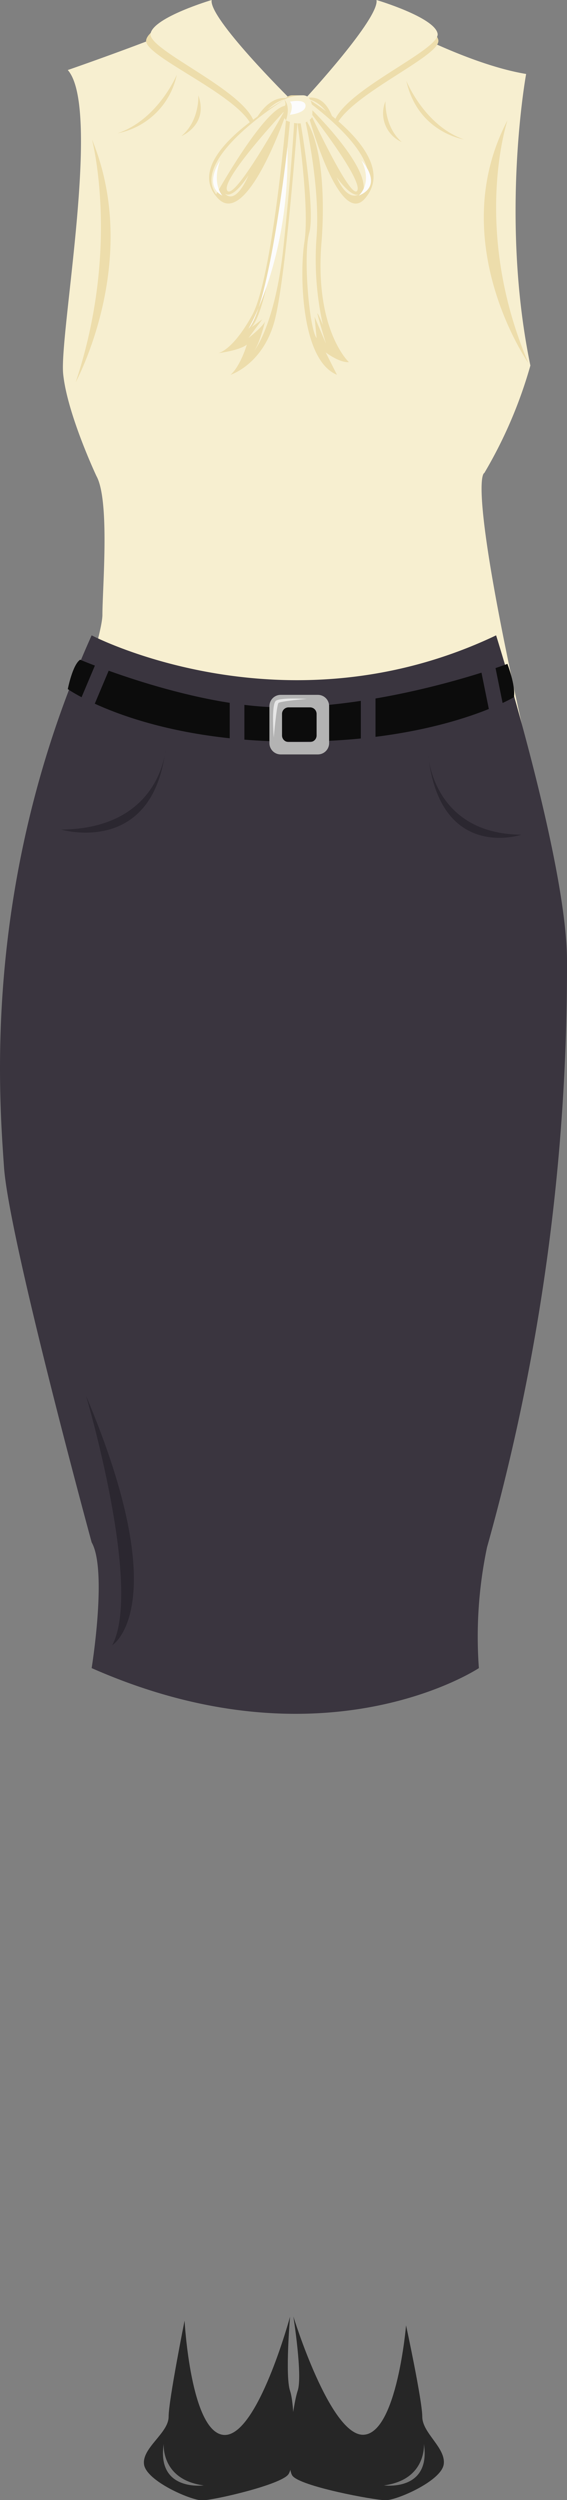 <svg xmlns="http://www.w3.org/2000/svg" viewBox="0 0 173.72 765.51"><rect x="0" y="0" width="173.72" height="765.51" fill="#808080" stroke="none"/><defs><style>.cls-1{fill:#262626;}.cls-2{fill:#777;}.cls-3{fill:#f7efd0;}.cls-4{fill:#edddab;}.cls-5{fill:#fcfcfc;}.cls-6{fill:#3a353f;}.cls-7{fill:#0c0c0c;}.cls-8{fill:#b3b3b3;}.cls-9{fill:#e6e6e6;}.cls-10{fill:#2b2730;}</style></defs><title>sbg2</title><g id="Layer_2" data-name="Layer 2"><g id="sbg2"><g id="sbg2-2" data-name="sbg2"><g id="dressshoes_girl" data-name="dressshoes girl"><path class="cls-1" d="M56.55,710.56s1.86,34.45,12.11,35,20.21-36.22,20.21-36.22-1.56,18.14,0,22.72,1.71,22.31-.49,25.53-23,8-26.46,8-17.09-5.94-17.79-11S51.66,745,51.66,740,56.55,710.56,56.55,710.56Z"/><path class="cls-2" d="M50.16,748.26s-.93,11,12.25,12.75C62.41,761,47.93,763,50.16,748.26Z"/><path class="cls-1" d="M124.41,712s-2.78,33-13,33.5-21.53-36.22-21.53-36.22,2.88,18.14,1.33,22.72-3.85,22.73-1.65,26,25.1,7.55,28.6,7.55,17.09-5.94,17.79-11S129.38,745,129.38,740,124.41,712,124.41,712Z"/><path class="cls-2" d="M129.88,748.26s.93,11-12.25,12.75C117.63,761,132.11,763,129.88,748.26Z"/></g><g id="sbgshirt2"><path class="cls-3" d="M60.77,5.65s12.24,24,29.51,24.7,27.53-24.7,27.53-24.7,24.38,13.86,43.39,17c0,0-8.08,43.94,1.3,89.28a138.44,138.44,0,0,1-14.11,32.9s-6.76.73,18,105.23c0,0-2.74,1.7-13.37,1.47s-14,10.25-21.32,11.39-18.81-.36-25.56,4.14-13,1-20.75,0-10,2.6-18.75,2.24-7.25-8.49-11-9S39.49,264,35.31,258.14s-6.84-1-12.76-5-9.17-4.64-9.17-4.64,18-52,18-60.25,2.32-35-1.84-42.5c0,0-9-19.13-10.19-31.31s11.79-81.26,1.41-93C20.76,21.48,58.65,8.24,60.77,5.65Z"/><path class="cls-4" d="M63.51,2S45.78,7.26,44.78,12.26,74.53,29.51,77.53,39.51c0,0,5-9.33,11.29-9.28C88.82,30.23,62.48,7.49,63.51,2Z"/><path class="cls-3" d="M64.85,0S47.13,5.26,46.13,10.26,74.88,27.51,77.88,37.51c0,0,4.14-9.06,10.94-7.28C88.82,30.23,63.83,5.49,64.85,0Z"/><path class="cls-4" d="M115.57,2S133.3,7.26,134.3,12.26s-28.75,17.25-31.75,27.25c0,0-1.84-8-8.93-9.41C93.62,30.1,116.6,7.49,115.57,2Z"/><path class="cls-3" d="M115.35,0s17.72,5.26,18.72,10.26-28.75,17.25-31.75,27.25c0,0-1.89-9.19-8.7-7.41C93.62,30.1,116.38,5.49,115.35,0Z"/><rect class="cls-4" x="86.86" y="29.18" width="8.52" height="8.52" rx="2.67" ry="2.67"/><path class="cls-4" d="M87.13,30.51S54.63,47.93,66.79,60.76c8.62,9.1,20.34-24.56,20.34-24.56V34S71.88,61.64,69.63,58.39,87.13,34,87.13,34h0Z"/><path class="cls-4" d="M94.75,30.51S123,47.76,111.84,60.76C104,69.92,94.75,36.2,94.75,36.2V34s12.81,27.63,14.7,24.38S94.75,34,94.75,34h0Z"/><path class="cls-4" d="M87.61,36.88S83.38,85.39,77.25,96.51s-10.46,11.63-10.46,11.63,6.46-.75,8.84-2.63c0,0-1.88,6.5-5,9.25,0,0,10.37-3.25,13.75-17.5s6.74-59.75,6.74-59.75Z"/><path class="cls-4" d="M91,36.7s4,26.81,2.24,37.56c-1.36,8.47-1.32,35.88,10,40.5l-3.46-6.87s4.17,3.22,7.12,3c0,0-10.43-9.62-8.45-36.06,0,0,2.78-28.11-5.29-38.94Z"/><path class="cls-3" d="M87.13,30.51s2,1.86.48,6.37c0,0,5.54,2.62,8-1,0,0,1-6.81-2.92-6.7S87.13,30.51,87.13,30.51Z"/><path class="cls-3" d="M87.13,30.51s-29.08,17.92-20.9,29c0,0,14.27-25.63,20.9-27.07C87.13,32.45,87.88,32.26,87.13,30.51Z"/><path class="cls-3" d="M68.72,59.11s2,2.84,7.4-5.41C76.12,53.7,72.29,63.23,68.72,59.11Z"/><path class="cls-3" d="M95.38,33.44s17.25,16.82,16,24.82c0,0,8.75-7.2-16-26.41Z"/><path class="cls-3" d="M103.13,54.26s4.37,6.27,6.75,5.26C109.88,59.52,106.63,62,103.13,54.26Z"/><path class="cls-3" d="M88.82,37.33S83.94,92.94,77,100.26l3.38-2.5-4.26,5.75s4.76-3.75,5.13-5.25c0,0-1.62,6.74-3.37,9.18,0,0,6.46-7.81,9-32.12s3.25-38,3.25-38Z"/><path class="cls-3" d="M92.13,37.8s4.56,26.5,2.62,33.46,0,29.38,2.25,32.25L96.38,97l3.5,8.25S97.25,96.51,97.25,96s1.69,3.5,1.69,3.5A92.2,92.2,0,0,1,97,72.39C98.13,57,93.62,37.33,93.62,37.33Z"/><path class="cls-5" d="M88.82,31.14s1.33,1,0,4c0,0,4.8-.46,4.8-2.75S88.82,31.14,88.82,31.14Z"/><path class="cls-5" d="M67.46,49.14s-5.33,7.53.67,10.77C68.13,59.91,64.8,56.39,67.46,49.14Z"/><path class="cls-5" d="M110.76,49.14s7.09,7.53-.88,10.77C109.88,59.91,114.3,56.39,110.76,49.14Z"/><path class="cls-5" d="M88.07,45s-5.44,48.66-11.95,55.66C76.12,100.68,88.82,79.26,88.07,45Z"/><path class="cls-4" d="M54.17,22.88S48.48,36.59,36,40.82A23.1,23.1,0,0,0,54.17,22.88Z"/><path class="cls-4" d="M60.77,29.18s.44,7.83-5.22,12.5C55.55,41.68,64,38.26,60.77,29.18Z"/><path class="cls-4" d="M124.49,24.74s5.51,13.7,17.63,17.94C142.12,42.68,128,40.58,124.49,24.74Z"/><path class="cls-4" d="M118.11,31s-.43,7.83,5,12.5A9.61,9.61,0,0,1,118.11,31Z"/><path class="cls-4" d="M28.18,42.68s8.75,33.13-5,74.39C23.16,117.07,43.48,79.84,28.18,42.68Z"/><path class="cls-4" d="M155.5,36.8s-11.16,33.13,6.39,74.39C161.89,111.19,136,74,155.5,36.8Z"/></g><g id="sbgpants2"><path class="cls-6" d="M28.08,194.54s59,30.89,123.92,0c0,0,21.72,69.22,21.72,99.72a657.76,657.76,0,0,1-24.5,179.5,133,133,0,0,0-2.5,37s-47.28,31.5-118.64,0c0,0,4.86-30,0-38.5,0,0-25.36-93-26.86-115S-5.56,269.32,28.08,194.54Z"/><path class="cls-7" d="M24.54,202s35.84,15.25,64.14,14.58c33.7-.8,66.78-13.3,66.78-13.3s2.56,6.57,2,10.18c0,0-23,14-68.77,13.62S20.77,211,20.77,211,22.2,203.61,24.54,202Z"/><path class="cls-8" d="M97.4,212.76H86a3.46,3.46,0,0,0-3.45,3.45v11.37A3.46,3.46,0,0,0,86,231H97.4a3.46,3.46,0,0,0,3.44-3.45V216.21A3.45,3.45,0,0,0,97.4,212.76ZM97,225.2a2,2,0,0,1-2,2H88.41a2,2,0,0,1-2-2v-6.61a2,2,0,0,1,2-2H95a2,2,0,0,1,2,2Z"/><path class="cls-9" d="M83.88,225.85s-.83-10.23.67-11.29S94,214,94,214s-8.09.67-8.67,1.25S83.88,225.85,83.88,225.85Z"/><rect class="cls-6" x="70.38" y="212.76" width="4.5" height="17.5" rx="0.99" ry="0.99"/><rect class="cls-6" x="110.55" y="211.93" width="4.5" height="17.5" rx="0.99" ry="0.99"/><rect class="cls-6" x="148.55" y="202.02" width="4.5" height="17.5" rx="0.99" ry="0.99" transform="translate(-38.88 34.18) rotate(-11.46)"/><rect class="cls-6" x="26.88" y="200.69" width="4.5" height="17.5" rx="0.99" ry="0.99" transform="translate(83.66 5.13) rotate(22.86)"/><path class="cls-10" d="M50.72,229.43s-1.5,24.33-32,24.58C18.72,254,46.72,262.35,50.72,229.43Z"/><path class="cls-10" d="M131.16,231s1.34,24.33,28.57,24.58C159.73,255.61,134.73,263.94,131.16,231Z"/><path class="cls-10" d="M26.38,427.43s17.34,58.67,8,76.33C34.38,503.76,53.72,492.1,26.38,427.43Z"/></g></g></g></g></svg>